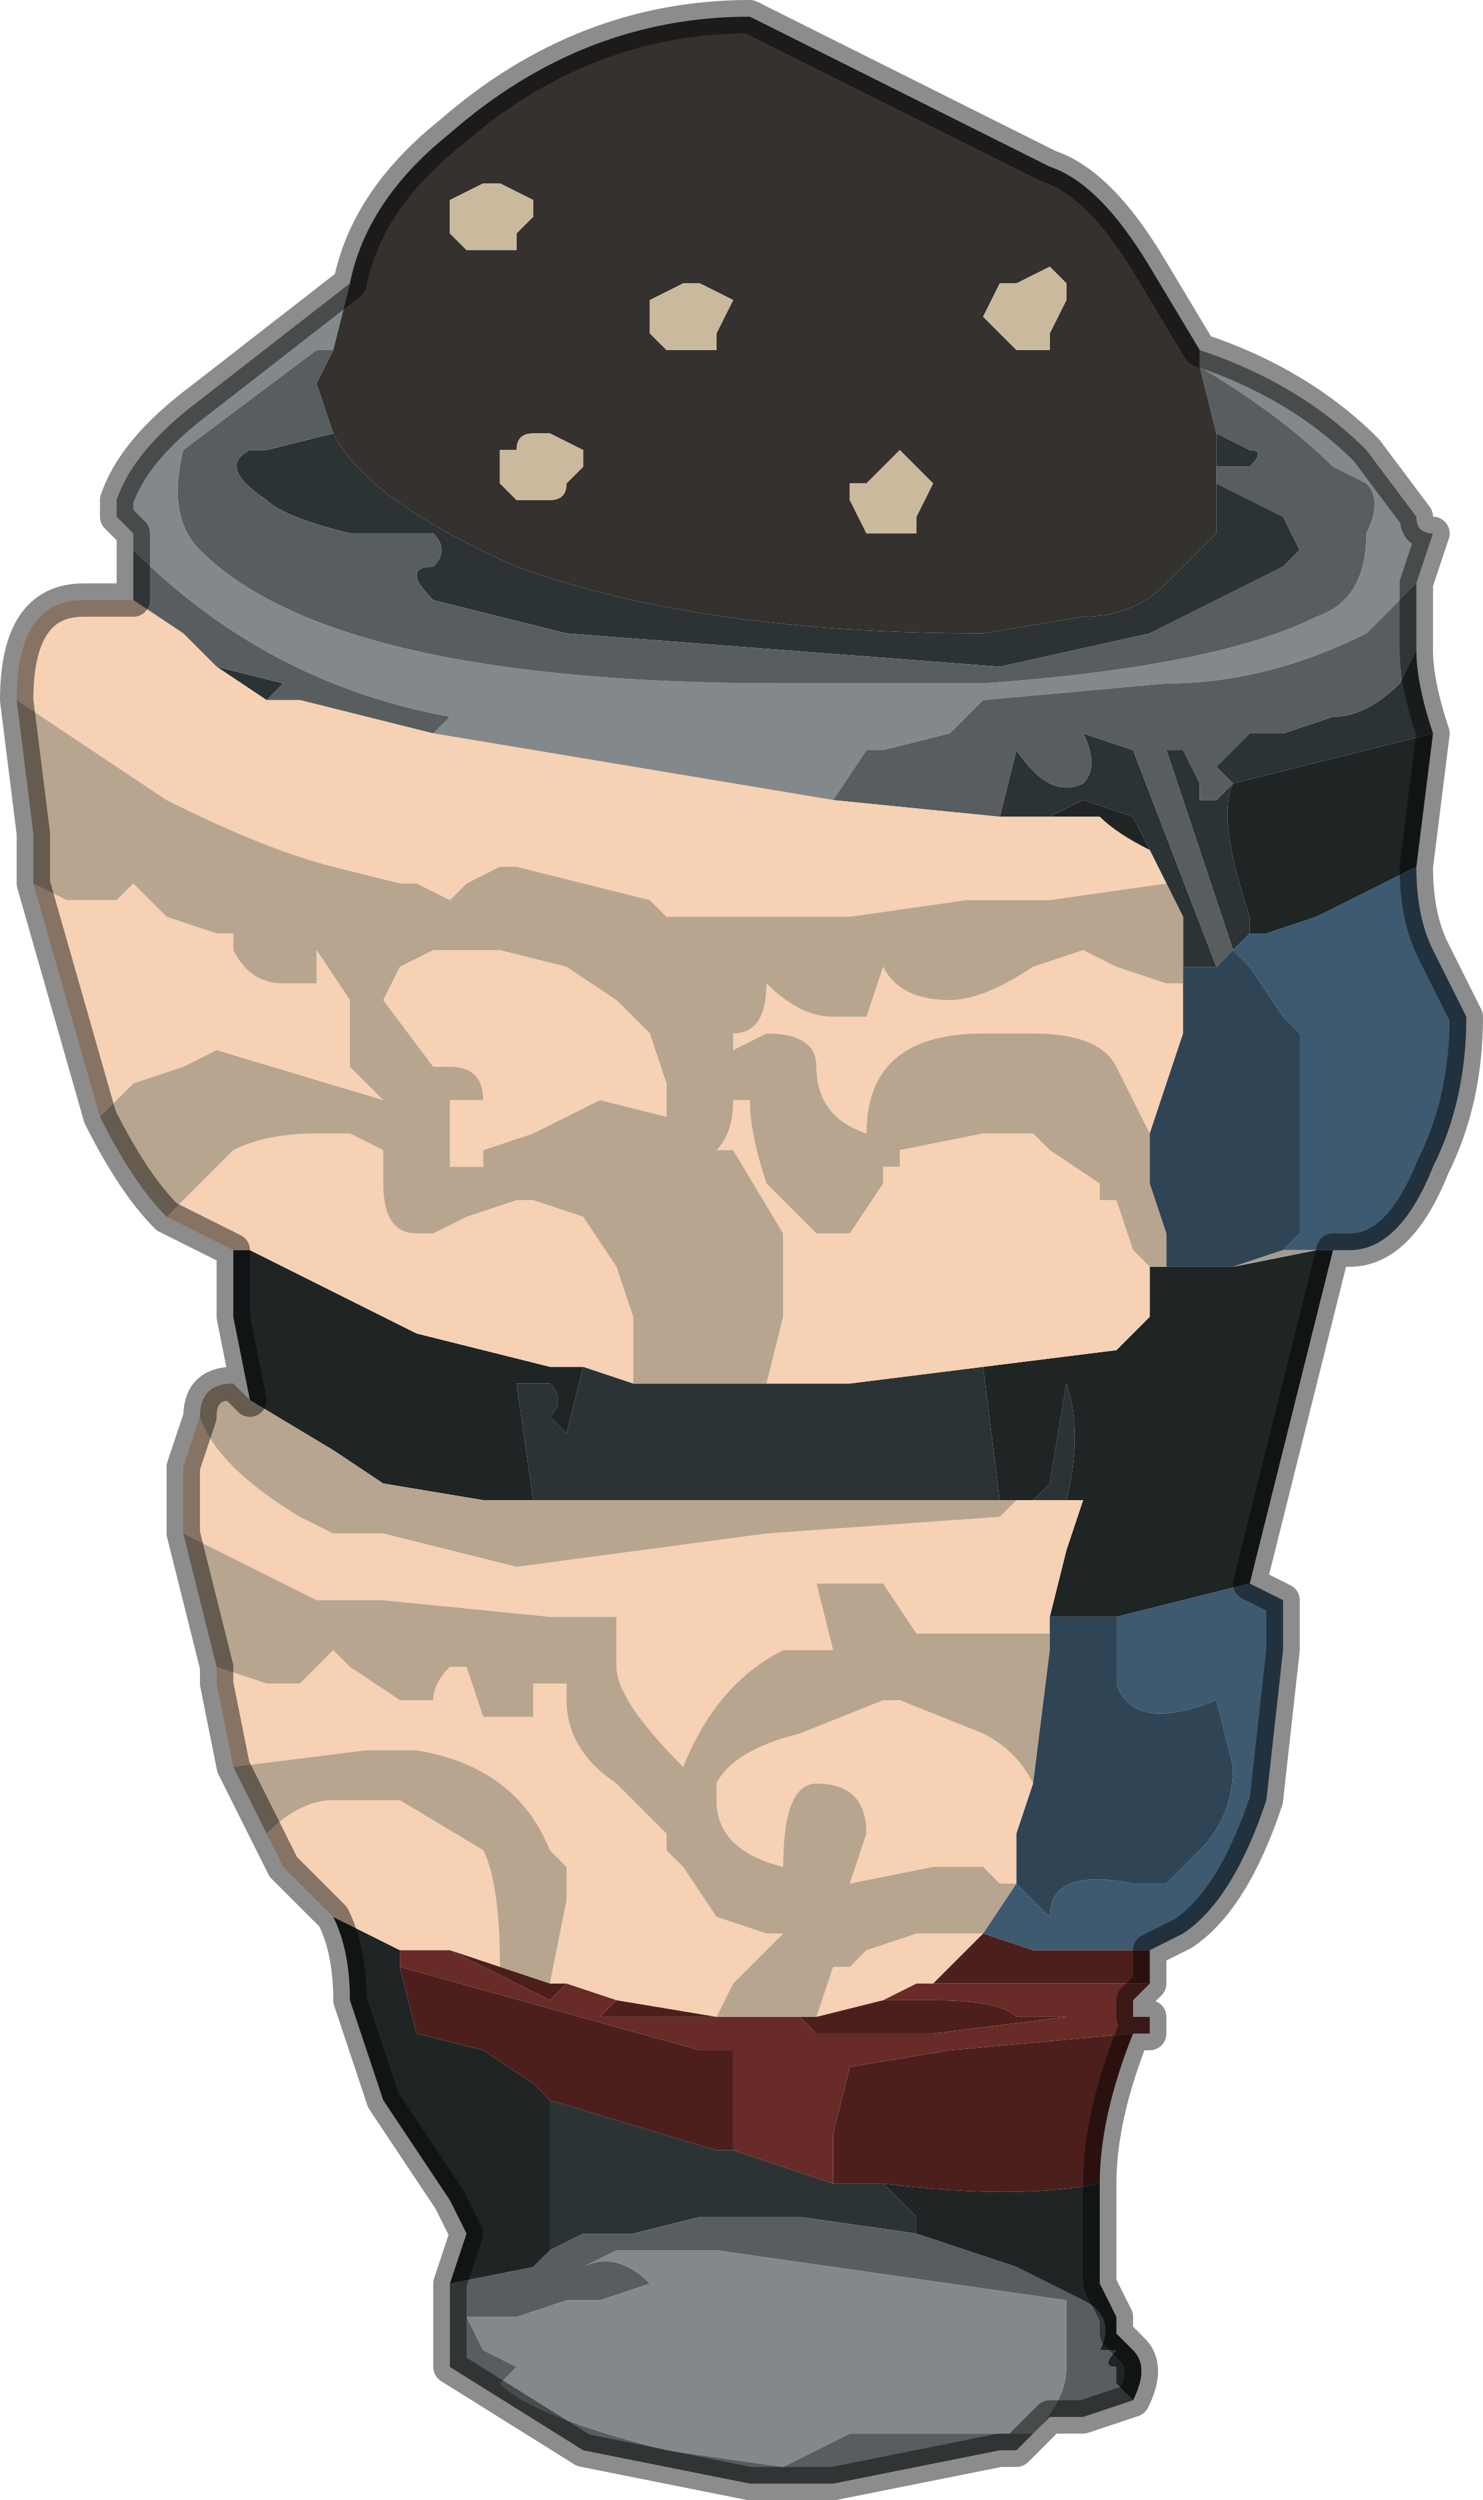 <?xml version="1.0" encoding="UTF-8" standalone="no"?>
<svg xmlns:xlink="http://www.w3.org/1999/xlink" height="7.5px" width="4.45px" xmlns="http://www.w3.org/2000/svg">
  <g transform="matrix(1.0, 0.0, 0.0, 1.0, 2.35, 4.1)">
    <path d="M1.25 -3.0 L1.25 -3.05 Q1.55 -2.95 1.75 -2.75 L1.9 -2.55 Q1.9 -2.5 1.95 -2.5 L1.9 -2.35 1.75 -2.2 Q1.45 -2.05 1.15 -2.05 L0.6 -2.0 0.5 -1.9 0.3 -1.85 0.25 -1.85 0.15 -1.7 0.15 -1.7 -1.05 -1.9 -1.0 -1.95 Q-1.55 -2.05 -1.95 -2.45 L-1.95 -2.5 -2.0 -2.55 -2.0 -2.6 Q-1.95 -2.75 -1.75 -2.9 L-1.3 -3.25 -1.35 -3.05 -1.4 -3.05 -1.8 -2.75 Q-1.85 -2.55 -1.75 -2.45 -1.35 -2.05 0.0 -2.05 L0.6 -2.05 Q1.3 -2.1 1.6 -2.25 1.75 -2.3 1.75 -2.5 1.8 -2.6 1.75 -2.65 L1.65 -2.7 Q1.5 -2.85 1.25 -3.0 M0.85 2.8 L0.85 3.0 Q0.85 3.1 0.75 3.2 L0.2 3.2 0.0 3.3 -0.35 3.25 Q-0.75 3.15 -0.85 3.05 L-0.8 3.0 -0.9 2.95 -0.95 2.85 -0.85 2.85 -0.8 2.85 -0.65 2.8 -0.6 2.8 -0.55 2.8 -0.4 2.75 Q-0.5 2.65 -0.6 2.7 -0.5 2.65 -0.5 2.65 L-0.4 2.65 -0.2 2.65 0.85 2.8" fill="#83898a" fill-rule="evenodd" stroke="none"/>
    <path d="M1.3 -2.65 L1.5 -2.55 1.5 -2.55 1.55 -2.45 1.5 -2.4 1.1 -2.2 0.65 -2.1 0.65 -2.1 -0.65 -2.2 -1.05 -2.3 Q-1.15 -2.4 -1.05 -2.4 -1.0 -2.45 -1.05 -2.5 L-1.2 -2.5 -1.3 -2.5 Q-1.5 -2.55 -1.55 -2.6 -1.7 -2.7 -1.6 -2.75 L-1.55 -2.75 -1.35 -2.8 Q-1.25 -2.6 -0.8 -2.4 -0.25 -2.2 0.6 -2.2 L0.9 -2.25 Q1.05 -2.25 1.15 -2.35 L1.3 -2.5 1.3 -2.65 1.3 -2.8 1.4 -2.75 Q1.45 -2.75 1.4 -2.7 L1.3 -2.7 1.3 -2.65 M1.35 -1.75 L1.3 -1.8 1.4 -1.9 1.5 -1.9 1.65 -1.95 Q1.75 -1.95 1.85 -2.05 L1.9 -2.15 Q1.9 -2.05 1.95 -1.9 L1.35 -1.75 Q1.3 -1.65 1.4 -1.35 L1.4 -1.3 1.35 -1.25 1.3 -1.4 Q1.2 -1.7 1.15 -1.85 L1.2 -1.85 1.25 -1.75 1.25 -1.7 1.3 -1.7 1.35 -1.75 M1.1 -1.55 L1.05 -1.65 0.9 -1.7 0.8 -1.65 0.8 -1.65 0.65 -1.65 0.7 -1.85 Q0.8 -1.7 0.9 -1.75 0.95 -1.8 0.9 -1.9 L1.05 -1.85 1.3 -1.2 1.2 -1.2 1.2 -1.3 1.2 -1.35 1.15 -1.45 1.1 -1.55 M0.6 0.0 L0.65 0.4 -0.75 0.4 -0.8 0.05 -0.7 0.05 Q-0.65 0.1 -0.7 0.15 L-0.65 0.2 -0.6 0.0 -0.45 0.05 -0.05 0.05 0.2 0.05 0.6 0.0 M0.75 0.4 L0.8 0.35 0.85 0.05 Q0.9 0.2 0.85 0.4 L0.75 0.4 M-0.15 2.35 L0.15 2.45 0.3 2.45 0.4 2.55 0.4 2.6 0.05 2.55 -0.2 2.55 -0.25 2.55 -0.45 2.6 -0.6 2.6 -0.7 2.65 -0.7 2.2 -0.2 2.35 -0.15 2.35 M-1.55 -2.0 L-1.7 -2.1 -1.5 -2.05 -1.55 -2.0" fill="#2c3335" fill-rule="evenodd" stroke="none"/>
    <path d="M1.25 -3.0 Q1.5 -2.85 1.65 -2.7 L1.75 -2.65 Q1.8 -2.6 1.75 -2.5 1.75 -2.3 1.6 -2.25 1.3 -2.1 0.6 -2.05 L0.0 -2.05 Q-1.35 -2.05 -1.75 -2.45 -1.85 -2.55 -1.8 -2.75 L-1.4 -3.05 -1.35 -3.05 -1.4 -2.95 -1.35 -2.8 -1.55 -2.75 -1.6 -2.75 Q-1.7 -2.7 -1.55 -2.6 -1.5 -2.55 -1.3 -2.5 L-1.2 -2.5 -1.05 -2.5 Q-1.0 -2.45 -1.05 -2.4 -1.15 -2.4 -1.05 -2.3 L-0.65 -2.2 0.65 -2.1 0.65 -2.1 1.1 -2.2 1.5 -2.4 1.55 -2.45 1.5 -2.55 1.5 -2.55 1.3 -2.65 1.3 -2.7 1.4 -2.7 Q1.45 -2.75 1.4 -2.75 L1.3 -2.8 1.25 -3.0 M-1.95 -2.5 L-1.95 -2.45 Q-1.55 -2.05 -1.0 -1.95 L-1.05 -1.9 -1.45 -2.0 -1.55 -2.0 -1.5 -2.05 -1.7 -2.1 -1.8 -2.2 -1.95 -2.3 -1.95 -2.5 M0.15 -1.7 L0.15 -1.7 0.25 -1.85 0.3 -1.85 0.5 -1.9 0.6 -2.0 1.15 -2.05 Q1.45 -2.05 1.75 -2.2 L1.9 -2.35 1.9 -2.15 1.85 -2.05 Q1.75 -1.95 1.65 -1.95 L1.5 -1.9 1.4 -1.9 1.3 -1.8 1.35 -1.75 1.3 -1.7 1.25 -1.7 1.25 -1.75 1.2 -1.85 1.15 -1.85 Q1.2 -1.7 1.3 -1.4 L1.35 -1.25 1.35 -1.25 1.3 -1.2 1.05 -1.85 0.9 -1.9 Q0.95 -1.8 0.9 -1.75 0.8 -1.7 0.7 -1.85 L0.65 -1.65 0.15 -1.7 M1.3 -2.65 L1.3 -2.65 M1.05 3.1 L0.9 3.15 0.8 3.15 0.7 3.25 0.65 3.25 0.15 3.35 -0.1 3.35 -0.6 3.25 -1.0 3.0 -1.0 2.75 -1.0 2.75 -0.75 2.7 -0.7 2.65 -0.6 2.6 -0.45 2.6 -0.25 2.55 -0.2 2.55 0.05 2.55 0.4 2.6 0.7 2.7 0.9 2.8 Q1.0 2.85 0.95 2.95 L1.0 2.95 Q0.95 3.0 1.0 3.0 L1.0 3.05 1.05 3.1 M1.35 -1.75 L1.35 -1.75 M0.85 2.8 L-0.2 2.65 -0.4 2.65 -0.5 2.65 Q-0.5 2.65 -0.6 2.7 -0.5 2.65 -0.4 2.75 L-0.55 2.8 -0.6 2.8 -0.65 2.8 -0.8 2.85 -0.85 2.85 -0.95 2.85 -0.9 2.95 -0.8 3.0 -0.85 3.05 Q-0.75 3.15 -0.35 3.25 L0.0 3.3 0.2 3.2 0.75 3.2 Q0.85 3.1 0.85 3.0 L0.85 2.8" fill="#585e5f" fill-rule="evenodd" stroke="none"/>
    <path d="M0.2 -2.65 L0.2 -2.6 0.25 -2.5 0.4 -2.5 0.4 -2.55 0.45 -2.65 0.45 -2.65 0.35 -2.75 0.3 -2.7 0.25 -2.65 0.2 -2.65 M0.7 -3.25 L0.65 -3.25 0.65 -3.25 0.6 -3.15 0.7 -3.05 0.8 -3.05 0.8 -3.1 0.85 -3.2 0.85 -3.25 0.8 -3.3 0.7 -3.25 M1.25 -3.05 L1.25 -3.0 1.3 -2.8 1.3 -2.65 1.3 -2.65 1.3 -2.5 1.15 -2.35 Q1.05 -2.25 0.9 -2.25 L0.6 -2.2 Q-0.25 -2.2 -0.8 -2.4 -1.25 -2.6 -1.35 -2.8 L-1.4 -2.95 -1.35 -3.05 -1.3 -3.25 Q-1.25 -3.5 -1.0 -3.7 -0.6 -4.05 -0.1 -4.05 L0.8 -3.6 Q0.95 -3.55 1.1 -3.3 L1.25 -3.05 M-0.7 -2.8 L-0.75 -2.8 Q-0.8 -2.8 -0.8 -2.75 L-0.85 -2.75 -0.85 -2.65 -0.8 -2.6 -0.7 -2.6 Q-0.65 -2.6 -0.65 -2.65 L-0.6 -2.7 -0.6 -2.75 -0.7 -2.8 M-0.75 -3.5 L-0.85 -3.55 -0.9 -3.55 -1.0 -3.5 -1.0 -3.4 -0.95 -3.35 -0.8 -3.35 Q-0.8 -3.35 -0.8 -3.4 L-0.75 -3.45 -0.75 -3.5 M-0.3 -3.25 L-0.4 -3.2 -0.4 -3.1 -0.35 -3.05 -0.2 -3.05 Q-0.2 -3.05 -0.2 -3.1 L-0.15 -3.2 -0.25 -3.25 -0.3 -3.25" fill="#35312e" fill-rule="evenodd" stroke="none"/>
    <path d="M0.7 -3.25 L0.8 -3.3 0.85 -3.25 0.85 -3.2 0.8 -3.1 0.8 -3.05 0.7 -3.05 0.6 -3.15 0.65 -3.25 0.65 -3.25 0.7 -3.25 M0.2 -2.65 L0.25 -2.65 0.3 -2.7 0.35 -2.75 0.45 -2.65 0.45 -2.65 0.4 -2.55 0.4 -2.5 0.25 -2.5 0.2 -2.6 0.2 -2.65 M-0.3 -3.25 L-0.25 -3.25 -0.15 -3.2 -0.2 -3.1 Q-0.2 -3.05 -0.2 -3.05 L-0.35 -3.05 -0.4 -3.1 -0.4 -3.2 -0.3 -3.25 M-0.75 -3.5 L-0.75 -3.45 -0.8 -3.4 Q-0.8 -3.35 -0.8 -3.35 L-0.95 -3.35 -1.0 -3.4 -1.0 -3.5 -0.9 -3.55 -0.85 -3.55 -0.75 -3.5 M-0.7 -2.8 L-0.6 -2.75 -0.6 -2.7 -0.65 -2.65 Q-0.65 -2.6 -0.7 -2.6 L-0.8 -2.6 -0.85 -2.65 -0.85 -2.75 -0.8 -2.75 Q-0.8 -2.8 -0.75 -2.8 L-0.7 -2.8" fill="#cbb99e" fill-rule="evenodd" stroke="none"/>
    <path d="M1.95 -1.9 L1.9 -1.5 1.6 -1.35 1.45 -1.3 1.4 -1.3 1.4 -1.35 Q1.3 -1.65 1.35 -1.75 L1.35 -1.75 1.95 -1.9 M1.65 -0.35 L1.45 0.45 1.4 0.65 1.0 0.75 0.8 0.75 0.85 0.55 0.9 0.4 0.85 0.4 Q0.9 0.2 0.85 0.05 L0.8 0.35 0.75 0.4 0.7 0.4 0.65 0.4 0.6 0.0 1.0 -0.05 1.05 -0.1 1.1 -0.15 1.1 -0.3 1.3 -0.3 1.35 -0.3 1.35 -0.3 1.6 -0.35 1.65 -0.35 M0.95 2.45 L0.95 2.75 1.0 2.85 1.0 2.9 1.05 2.95 Q1.1 3.0 1.05 3.1 L1.0 3.05 1.0 3.0 Q0.95 3.0 1.0 2.95 L0.95 2.95 Q1.0 2.85 0.9 2.8 L0.7 2.7 0.4 2.6 0.4 2.55 0.3 2.45 Q0.7 2.5 0.95 2.45 M-1.0 2.75 L-0.95 2.6 -1.0 2.5 -1.2 2.2 -1.3 1.9 Q-1.3 1.75 -1.35 1.65 L-1.15 1.75 -1.15 1.8 -1.1 2.0 -0.9 2.05 -0.75 2.15 -0.7 2.2 -0.7 2.65 -0.75 2.7 -1.0 2.75 -1.0 2.75 M-1.6 0.1 L-1.65 -0.15 -1.65 -0.35 -1.6 -0.35 -1.1 -0.1 -0.7 0.0 -0.6 0.0 -0.65 0.2 -0.7 0.15 Q-0.65 0.1 -0.7 0.05 L-0.8 0.05 -0.75 0.4 -0.9 0.4 -1.2 0.35 -1.35 0.25 -1.6 0.1 M0.8 -1.65 L0.8 -1.65 0.9 -1.7 1.05 -1.65 1.1 -1.55 Q1.0 -1.6 0.95 -1.65 L0.8 -1.65 M1.2 -1.3 L1.2 -1.2 1.2 -1.15 1.2 -1.3" fill="#1f2425" fill-rule="evenodd" stroke="none"/>
    <path d="M-1.05 -1.9 L0.15 -1.7 0.65 -1.65 0.8 -1.65 0.95 -1.65 Q1.0 -1.6 1.1 -1.55 L1.15 -1.45 1.15 -1.45 0.8 -1.4 0.55 -1.4 0.2 -1.35 -0.1 -1.35 -0.35 -1.35 -0.4 -1.4 -0.8 -1.5 -0.85 -1.5 -0.95 -1.45 -1.0 -1.4 -1.1 -1.45 -1.1 -1.45 -1.15 -1.45 -1.35 -1.5 Q-1.55 -1.55 -1.85 -1.7 L-2.3 -2.0 -2.3 -2.0 Q-2.3 -2.3 -2.1 -2.3 L-1.95 -2.3 -1.8 -2.2 -1.7 -2.1 -1.55 -2.0 -1.45 -2.0 -1.05 -1.9 M-1.35 1.65 L-1.5 1.5 -1.55 1.4 Q-1.45 1.3 -1.35 1.3 L-1.25 1.3 -1.15 1.3 -0.9 1.45 -0.9 1.45 Q-0.85 1.55 -0.85 1.8 L-1.0 1.75 -1.15 1.75 -1.35 1.65 M-1.65 1.2 L-1.7 0.95 -1.7 0.9 -1.55 0.95 -1.45 0.95 -1.35 0.85 -1.3 0.9 -1.15 1.0 -1.05 1.0 Q-1.05 0.95 -1.0 0.9 L-0.95 0.9 -0.9 1.05 -0.75 1.05 -0.75 0.95 -0.65 0.95 -0.65 1.0 Q-0.65 1.15 -0.5 1.25 L-0.35 1.4 -0.35 1.45 -0.3 1.5 -0.2 1.65 -0.05 1.7 0.0 1.7 0.0 1.7 -0.1 1.8 -0.15 1.85 -0.2 1.95 -0.5 1.9 -0.65 1.85 -0.7 1.85 -0.65 1.6 -0.65 1.5 -0.7 1.45 Q-0.8 1.2 -1.1 1.15 L-1.15 1.15 -1.25 1.15 -1.25 1.15 -1.65 1.2 M-1.8 0.5 L-1.8 0.3 -1.75 0.15 Q-1.7 0.3 -1.45 0.45 L-1.35 0.5 -1.2 0.5 -0.8 0.6 -0.05 0.5 0.65 0.45 0.7 0.4 0.75 0.4 0.85 0.4 0.9 0.4 0.85 0.55 0.8 0.75 0.8 0.8 0.75 0.8 0.7 0.8 0.65 0.8 0.4 0.8 0.3 0.65 0.1 0.65 0.15 0.85 0.0 0.85 Q-0.2 0.95 -0.3 1.2 -0.5 1.0 -0.5 0.9 L-0.5 0.75 -0.5 0.75 -0.55 0.75 -0.7 0.75 -1.2 0.7 -1.3 0.7 -1.4 0.7 -1.8 0.5 M-1.65 -0.35 L-1.85 -0.45 -1.65 -0.65 Q-1.55 -0.7 -1.4 -0.7 L-1.3 -0.7 -1.2 -0.65 -1.2 -0.55 Q-1.2 -0.4 -1.1 -0.4 L-1.05 -0.4 -0.95 -0.45 -0.95 -0.45 -0.8 -0.5 -0.75 -0.5 -0.6 -0.45 -0.5 -0.3 -0.45 -0.15 -0.45 0.05 -0.6 0.0 -0.7 0.0 -1.1 -0.1 -1.6 -0.35 -1.65 -0.35 M-2.05 -0.75 L-2.15 -1.1 -2.25 -1.45 -2.25 -1.45 -2.15 -1.4 -2.0 -1.4 -1.95 -1.45 -1.85 -1.35 -1.7 -1.3 -1.65 -1.3 -1.65 -1.25 Q-1.6 -1.15 -1.5 -1.15 L-1.4 -1.15 -1.4 -1.25 -1.3 -1.1 -1.3 -1.05 -1.3 -0.9 -1.25 -0.85 -1.2 -0.8 -1.2 -0.8 -1.7 -0.95 -1.8 -0.9 -1.95 -0.85 -2.05 -0.75 M1.1 -0.7 L1.0 -0.9 Q0.95 -1.0 0.75 -1.0 L0.6 -1.0 Q0.25 -1.0 0.25 -0.7 0.1 -0.75 0.1 -0.9 0.1 -1.0 -0.05 -1.0 L-0.15 -0.95 -0.15 -1.0 Q-0.05 -1.0 -0.05 -1.15 0.05 -1.05 0.15 -1.05 L0.25 -1.05 0.3 -1.2 Q0.35 -1.1 0.5 -1.1 0.6 -1.1 0.75 -1.2 L0.75 -1.2 0.9 -1.25 1.0 -1.2 1.0 -1.2 1.15 -1.15 1.2 -1.15 1.2 -1.0 1.15 -0.85 1.1 -0.7 M-0.05 0.05 L-0.05 0.05 0.0 -0.15 0.0 -0.4 -0.15 -0.65 Q-0.2 -0.65 -0.2 -0.65 -0.15 -0.7 -0.15 -0.8 L-0.1 -0.8 Q-0.1 -0.7 -0.05 -0.55 L0.1 -0.4 0.2 -0.4 0.3 -0.55 0.3 -0.6 0.35 -0.6 0.35 -0.65 0.6 -0.7 0.75 -0.7 0.8 -0.65 0.95 -0.55 0.95 -0.5 1.0 -0.5 1.05 -0.35 1.1 -0.3 1.1 -0.15 1.05 -0.1 1.0 -0.05 0.6 0.0 0.2 0.05 -0.05 0.05 M0.7 1.55 L0.65 1.55 0.6 1.5 0.45 1.5 0.2 1.55 0.25 1.4 Q0.25 1.25 0.1 1.25 0.0 1.25 0.0 1.5 -0.2 1.45 -0.2 1.3 L-0.2 1.25 Q-0.15 1.15 0.05 1.1 L0.3 1.0 0.35 1.0 0.6 1.1 Q0.7 1.15 0.75 1.25 L0.7 1.4 0.7 1.55 M0.1 1.95 L0.15 1.8 0.2 1.8 0.25 1.75 0.4 1.7 0.55 1.7 0.6 1.7 0.55 1.75 0.45 1.85 0.4 1.85 0.3 1.9 0.1 1.95 M-0.85 -1.25 L-0.65 -1.2 -0.5 -1.1 -0.4 -1.0 -0.35 -0.85 -0.35 -0.75 -0.55 -0.8 -0.75 -0.7 -0.9 -0.65 -0.9 -0.6 -1.0 -0.6 -1.0 -0.8 -0.9 -0.8 Q-0.9 -0.9 -1.0 -0.9 L-1.0 -0.9 -1.05 -0.9 -1.2 -1.1 -1.15 -1.2 -1.05 -1.25 -0.95 -1.25 -0.85 -1.25" fill="#f6d1b4" fill-rule="evenodd" stroke="none"/>
    <path d="M-1.55 1.4 L-1.65 1.2 -1.25 1.15 -1.25 1.15 -1.15 1.15 -1.1 1.15 Q-0.8 1.2 -0.7 1.45 L-0.65 1.5 -0.65 1.6 -0.7 1.85 -0.85 1.8 Q-0.85 1.55 -0.9 1.45 L-0.9 1.45 -1.15 1.3 -1.25 1.3 -1.35 1.3 Q-1.45 1.3 -1.55 1.4 M-1.7 0.9 L-1.8 0.5 -1.4 0.7 -1.3 0.7 -1.2 0.7 -0.7 0.75 -0.55 0.75 -0.5 0.75 -0.5 0.75 -0.5 0.9 Q-0.5 1.0 -0.3 1.2 -0.2 0.95 0.0 0.85 L0.15 0.85 0.1 0.65 0.3 0.65 0.4 0.8 0.65 0.8 0.7 0.8 0.75 0.8 0.8 0.8 0.8 0.85 0.75 1.25 Q0.7 1.15 0.6 1.1 L0.35 1.0 0.3 1.0 0.05 1.1 Q-0.15 1.15 -0.2 1.25 L-0.2 1.3 Q-0.2 1.45 0.0 1.5 0.0 1.25 0.1 1.25 0.25 1.25 0.25 1.4 L0.2 1.55 0.45 1.5 0.6 1.5 0.65 1.55 0.7 1.55 0.6 1.7 0.55 1.7 0.4 1.7 0.25 1.75 0.2 1.8 0.15 1.8 0.1 1.95 0.05 1.95 0.0 1.95 -0.2 1.95 -0.2 1.95 -0.15 1.85 -0.1 1.8 0.0 1.7 0.0 1.7 -0.05 1.7 -0.2 1.65 -0.3 1.5 -0.35 1.45 -0.35 1.4 -0.5 1.25 Q-0.65 1.15 -0.65 1.0 L-0.65 0.95 -0.75 0.95 -0.75 1.05 -0.9 1.05 -0.95 0.9 -1.0 0.9 Q-1.05 0.95 -1.05 1.0 L-1.15 1.0 -1.3 0.9 -1.35 0.85 -1.45 0.95 -1.55 0.95 -1.7 0.9 M-1.75 0.15 Q-1.75 0.05 -1.65 0.05 L-1.6 0.1 -1.35 0.25 -1.2 0.35 -0.9 0.4 -0.75 0.4 0.65 0.4 0.7 0.4 0.65 0.45 -0.05 0.5 -0.8 0.6 -1.2 0.5 -1.35 0.5 -1.45 0.45 Q-1.7 0.3 -1.75 0.15 M-1.85 -0.45 Q-1.95 -0.55 -2.05 -0.75 L-1.95 -0.85 -1.8 -0.9 -1.7 -0.95 -1.2 -0.8 -1.2 -0.8 -1.25 -0.85 -1.3 -0.9 -1.3 -1.05 -1.3 -1.1 -1.4 -1.25 -1.4 -1.15 -1.5 -1.15 Q-1.6 -1.15 -1.65 -1.25 L-1.65 -1.3 -1.7 -1.3 -1.85 -1.35 -1.95 -1.45 -2.0 -1.4 -2.15 -1.4 -2.25 -1.45 -2.25 -1.45 -2.25 -1.6 -2.3 -2.0 -1.85 -1.7 Q-1.55 -1.55 -1.35 -1.5 L-1.15 -1.45 -1.1 -1.45 -1.1 -1.45 -1.0 -1.4 -0.95 -1.45 -0.85 -1.5 -0.8 -1.5 -0.4 -1.4 -0.35 -1.35 -0.1 -1.35 0.2 -1.35 0.55 -1.4 0.8 -1.4 1.15 -1.45 1.15 -1.45 1.2 -1.35 1.2 -1.3 1.2 -1.15 1.15 -1.15 1.0 -1.2 1.0 -1.2 0.9 -1.25 0.75 -1.2 0.75 -1.2 Q0.6 -1.1 0.5 -1.1 0.35 -1.1 0.3 -1.2 L0.25 -1.05 0.15 -1.05 Q0.05 -1.05 -0.05 -1.15 -0.05 -1.0 -0.15 -1.0 L-0.15 -0.95 -0.05 -1.0 Q0.1 -1.0 0.1 -0.9 0.1 -0.75 0.25 -0.7 0.25 -1.0 0.6 -1.0 L0.75 -1.0 Q0.95 -1.0 1.0 -0.9 L1.1 -0.7 1.1 -0.7 1.1 -0.55 1.15 -0.4 1.15 -0.3 1.1 -0.3 1.05 -0.35 1.0 -0.5 0.95 -0.5 0.95 -0.55 0.8 -0.65 0.75 -0.7 0.6 -0.7 0.35 -0.65 0.35 -0.6 0.3 -0.6 0.3 -0.55 0.2 -0.4 0.1 -0.4 -0.05 -0.55 Q-0.1 -0.7 -0.1 -0.8 L-0.15 -0.8 Q-0.15 -0.7 -0.2 -0.65 -0.2 -0.65 -0.15 -0.65 L0.0 -0.4 0.0 -0.15 -0.05 0.05 -0.05 0.05 -0.45 0.05 -0.45 -0.15 -0.5 -0.3 -0.6 -0.45 -0.75 -0.5 -0.8 -0.5 -0.95 -0.45 -0.95 -0.45 -1.05 -0.4 -1.1 -0.4 Q-1.2 -0.4 -1.2 -0.55 L-1.2 -0.65 -1.3 -0.7 -1.4 -0.7 Q-1.55 -0.7 -1.65 -0.65 L-1.85 -0.45 M1.1 -0.15 L1.1 -0.3 1.1 -0.15 M-0.85 -1.25 L-0.95 -1.25 -1.05 -1.25 -1.15 -1.2 -1.2 -1.1 -1.05 -0.9 -1.0 -0.9 -1.0 -0.9 Q-0.9 -0.9 -0.9 -0.8 L-1.0 -0.8 -1.0 -0.6 -0.9 -0.6 -0.9 -0.65 -0.75 -0.7 -0.55 -0.8 -0.35 -0.75 -0.35 -0.85 -0.4 -1.0 -0.5 -1.1 -0.65 -1.2 -0.85 -1.25" fill="#b8a58f" fill-rule="evenodd" stroke="none"/>
    <path d="M1.9 -1.5 L1.9 -1.5 Q1.9 -1.35 1.95 -1.25 L2.05 -1.05 Q2.05 -0.8 1.95 -0.6 1.85 -0.35 1.7 -0.35 L1.65 -0.35 1.6 -0.35 1.5 -0.35 1.55 -0.4 1.55 -0.7 1.55 -1.0 1.5 -1.05 1.4 -1.2 1.35 -1.25 1.35 -1.25 1.4 -1.3 1.45 -1.3 1.6 -1.35 1.9 -1.5 M1.4 0.65 L1.5 0.7 1.5 0.85 1.45 1.3 Q1.35 1.6 1.2 1.7 L1.1 1.75 0.85 1.75 0.8 1.75 0.75 1.75 0.6 1.7 0.7 1.55 0.8 1.65 Q0.8 1.5 1.05 1.55 L1.15 1.55 1.25 1.45 Q1.35 1.35 1.35 1.2 L1.3 1.0 Q1.05 1.1 1.0 0.95 L1.0 0.9 1.0 0.75 1.4 0.65" fill="#3d5a70" fill-rule="evenodd" stroke="none"/>
    <path d="M1.2 -1.2 L1.3 -1.2 1.35 -1.25 1.4 -1.2 1.5 -1.05 1.55 -1.0 1.55 -0.7 1.55 -0.4 1.5 -0.35 1.35 -0.3 1.35 -0.3 1.3 -0.3 1.1 -0.3 1.15 -0.3 1.15 -0.4 1.1 -0.55 1.1 -0.7 1.1 -0.7 1.15 -0.85 1.2 -1.0 1.2 -1.15 1.2 -1.2 M0.8 0.75 L1.0 0.75 1.0 0.9 1.0 0.95 Q1.05 1.1 1.3 1.0 L1.35 1.2 Q1.35 1.35 1.25 1.45 L1.15 1.55 1.05 1.55 Q0.8 1.5 0.8 1.65 L0.7 1.55 0.7 1.4 0.75 1.25 0.8 0.85 0.8 0.8 0.8 0.75" fill="#2f4556" fill-rule="evenodd" stroke="none"/>
    <path d="M1.5 -0.35 L1.6 -0.35 1.35 -0.3 1.5 -0.35" fill="#a39b92" fill-rule="evenodd" stroke="none"/>
    <path d="M1.1 1.75 L1.1 1.85 0.8 1.85 0.4 1.85 0.45 1.85 0.55 1.75 0.6 1.7 0.75 1.75 0.8 1.75 0.85 1.75 1.1 1.75 M1.05 2.0 Q0.95 2.25 0.95 2.45 0.7 2.5 0.3 2.45 L0.15 2.45 0.15 2.3 0.2 2.1 0.5 2.05 1.05 2.0 M0.3 1.9 L0.45 1.9 Q0.65 1.9 0.7 1.95 L0.85 1.95 0.45 2.0 0.25 2.0 0.3 2.0 0.1 2.0 0.05 1.95 0.1 1.95 0.3 1.9 M0.0 1.95 L0.0 1.95 -0.15 1.95 -0.55 1.95 -0.5 1.9 -0.2 1.95 -0.2 1.95 0.0 1.95 M-0.65 1.85 L-0.7 1.9 -1.0 1.75 -0.85 1.8 -0.7 1.85 -0.65 1.85 M-1.15 1.8 L-0.25 2.05 -0.15 2.05 -0.15 2.35 -0.2 2.35 -0.7 2.2 -0.75 2.15 -0.9 2.05 -1.1 2.0 -1.15 1.8" fill="#4d1f1c" fill-rule="evenodd" stroke="none"/>
    <path d="M1.1 1.85 L1.05 1.9 1.05 1.95 1.1 1.95 1.1 2.0 1.05 2.0 0.5 2.05 0.2 2.1 0.15 2.3 0.15 2.45 -0.15 2.35 -0.15 2.05 -0.25 2.05 -1.15 1.8 -1.15 1.75 -1.0 1.75 -0.7 1.9 -0.65 1.85 -0.5 1.9 -0.55 1.95 -0.15 1.95 0.0 1.95 0.0 1.95 0.05 1.95 0.1 2.0 0.3 2.0 0.25 2.0 0.45 2.0 0.85 1.95 0.7 1.95 Q0.65 1.9 0.45 1.9 L0.3 1.9 0.4 1.85 0.8 1.85 1.1 1.85" fill="#692b27" fill-rule="evenodd" stroke="none"/>
    <path d="M-1.3 -3.25 L-1.75 -2.9 Q-1.95 -2.75 -2.0 -2.6 L-2.0 -2.55 -1.95 -2.5 -1.95 -2.3 -2.1 -2.3 Q-2.3 -2.3 -2.3 -2.0 L-2.3 -2.0 -2.25 -1.6 -2.25 -1.45 -2.15 -1.1 -2.05 -0.75 Q-1.95 -0.55 -1.85 -0.45 L-1.65 -0.35 -1.65 -0.15 -1.6 0.1 -1.65 0.05 Q-1.75 0.05 -1.75 0.15 L-1.8 0.3 -1.8 0.5 -1.7 0.9 -1.7 0.95 -1.65 1.2 -1.55 1.4 -1.5 1.5 -1.35 1.65 Q-1.3 1.75 -1.3 1.9 L-1.2 2.2 -1.0 2.5 -0.95 2.6 -1.0 2.75 -1.0 3.0 -0.6 3.25 -0.1 3.35 0.15 3.35 0.65 3.25 0.7 3.25 0.8 3.15 0.9 3.15 1.05 3.1 Q1.1 3.0 1.05 2.95 L1.0 2.9 1.0 2.85 0.95 2.75 0.95 2.45 Q0.95 2.25 1.05 2.0 L1.1 2.0 1.1 1.95 1.05 1.95 1.05 1.9 1.1 1.85 1.1 1.75 1.2 1.7 Q1.35 1.6 1.45 1.3 L1.5 0.85 1.5 0.7 1.4 0.65 1.45 0.45 1.65 -0.35 1.7 -0.35 Q1.85 -0.35 1.95 -0.6 2.05 -0.8 2.05 -1.05 L1.95 -1.25 Q1.9 -1.35 1.9 -1.5 L1.9 -1.5 1.95 -1.9 Q1.9 -2.05 1.9 -2.15 L1.9 -2.35 1.95 -2.5 Q1.9 -2.5 1.9 -2.55 L1.75 -2.75 Q1.55 -2.95 1.25 -3.05 L1.1 -3.3 Q0.95 -3.55 0.8 -3.6 L-0.1 -4.05 Q-0.6 -4.05 -1.0 -3.7 -1.25 -3.5 -1.3 -3.25 Z" fill="none" stroke="#000000" stroke-linecap="round" stroke-linejoin="round" stroke-opacity="0.451" stroke-width="0.1"/>
  </g>
</svg>
